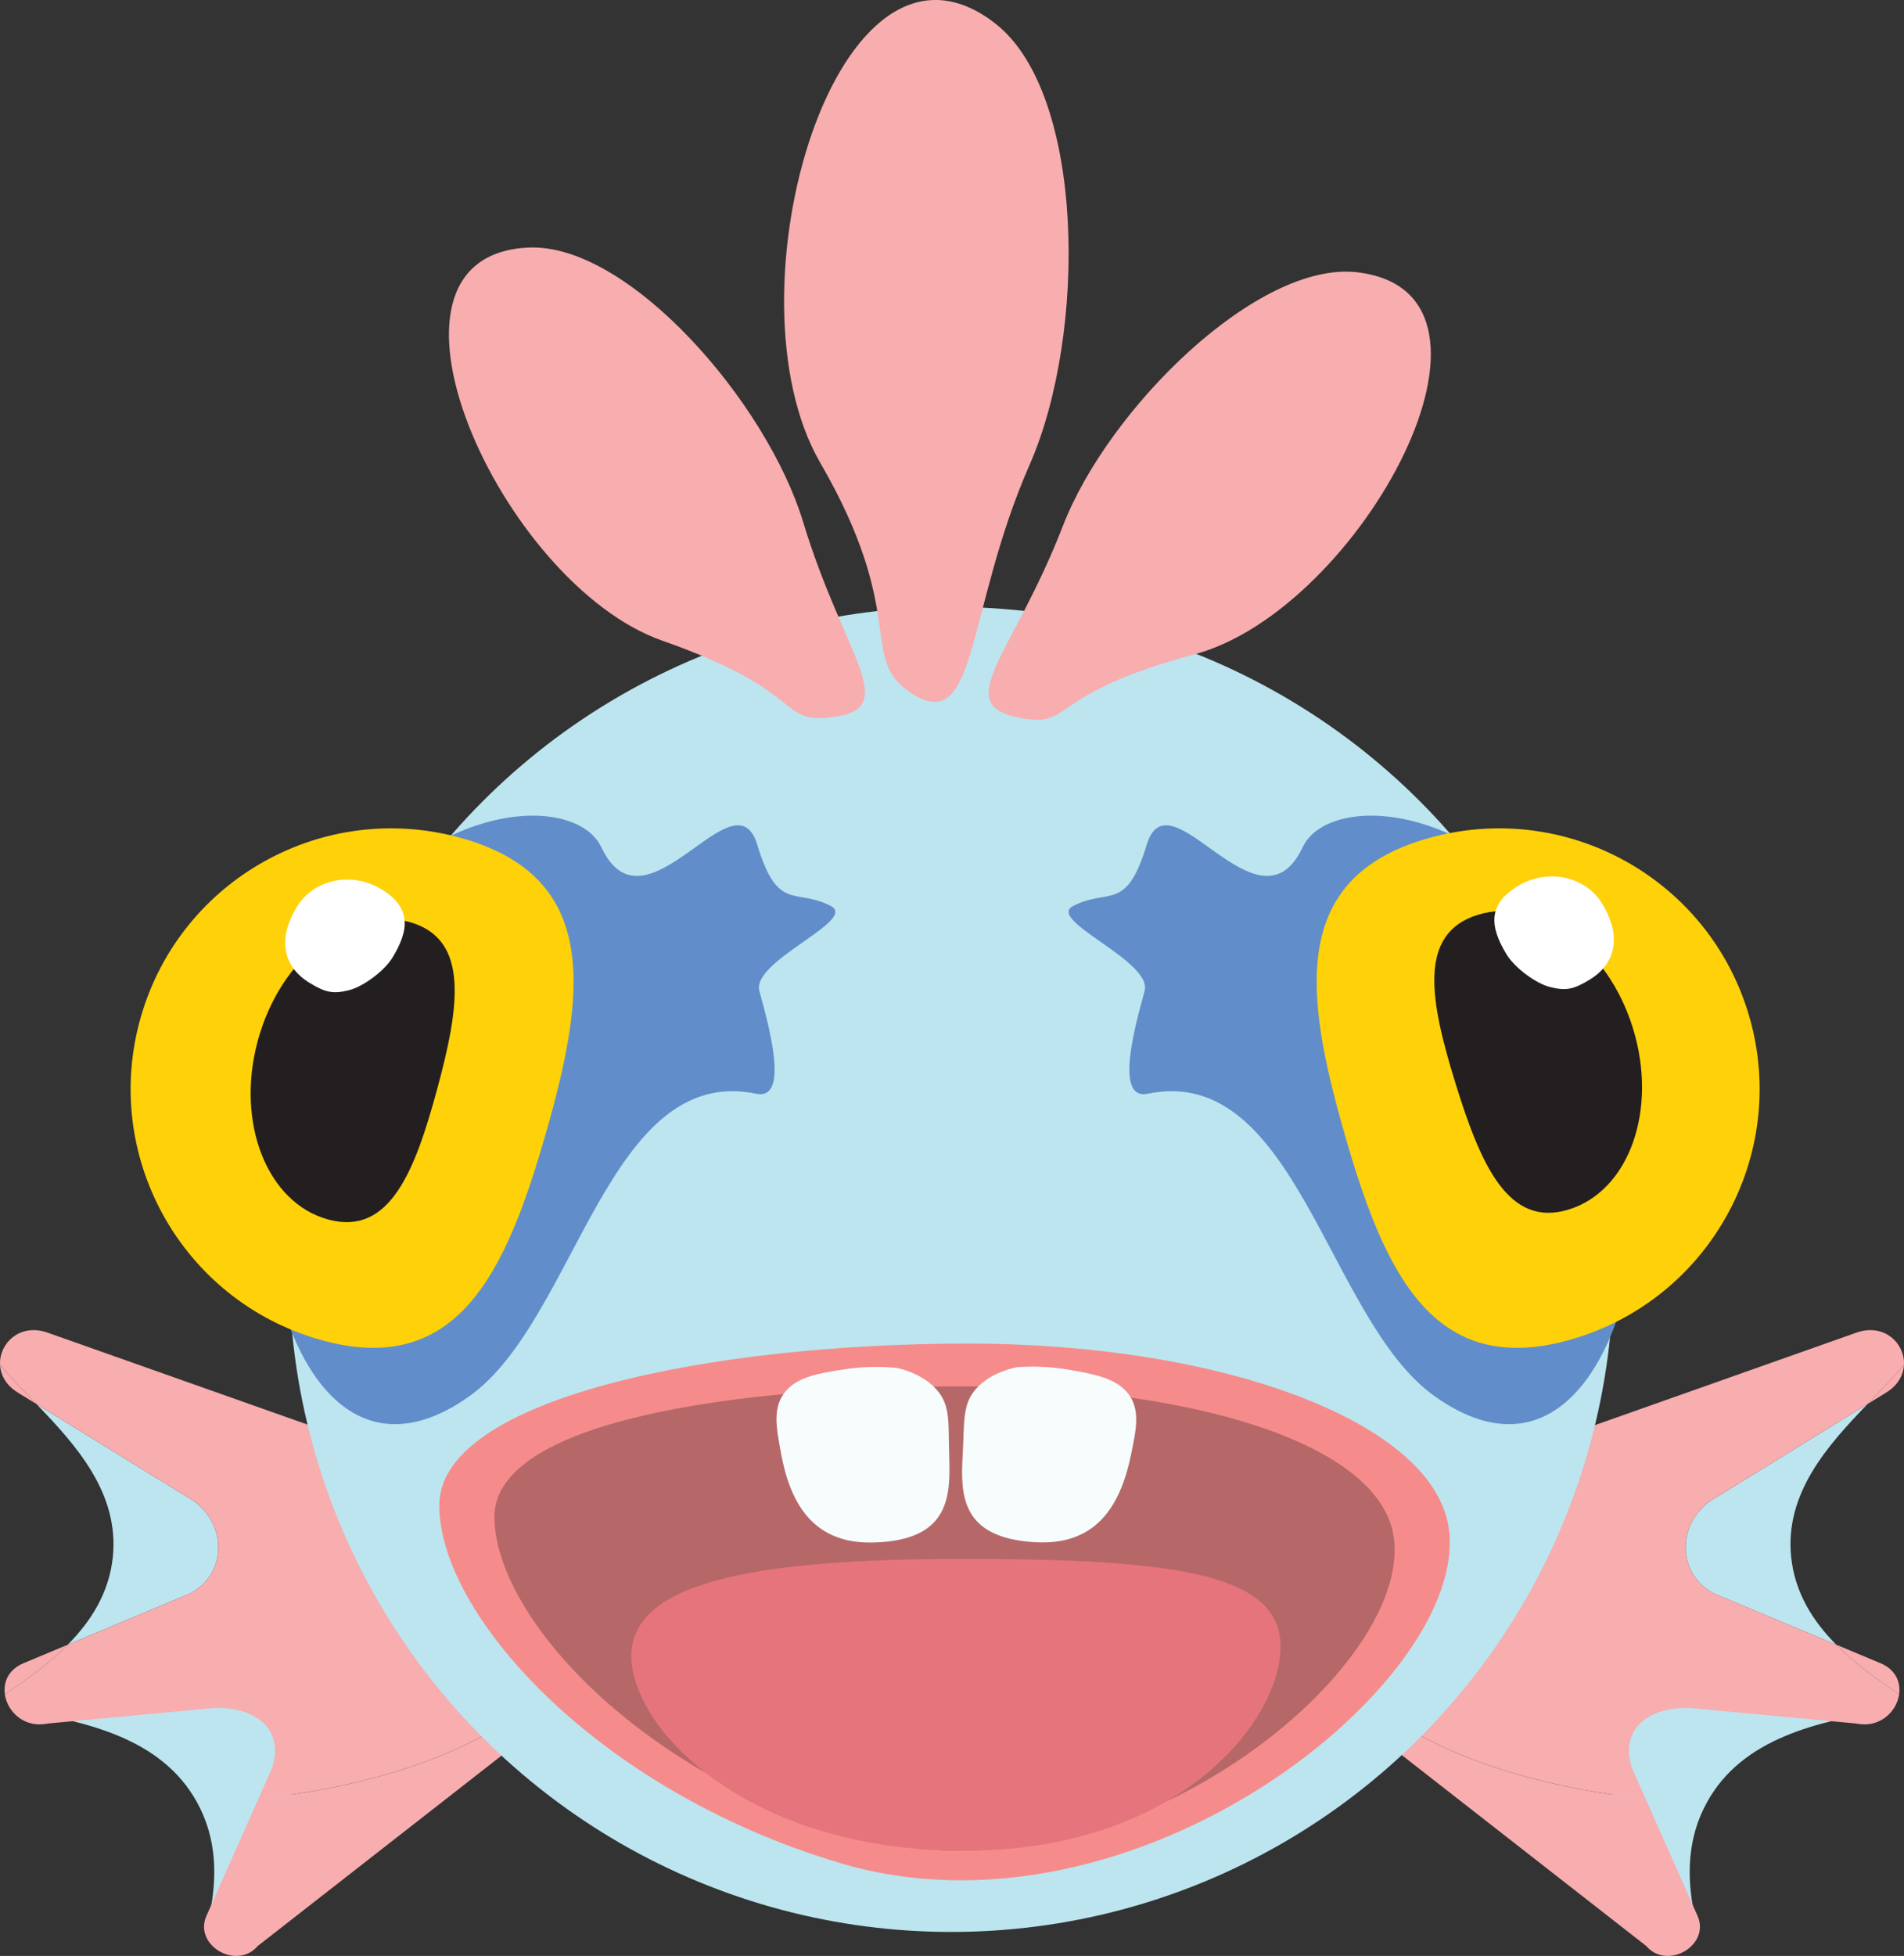 <?xml version="1.0" encoding="UTF-8"?>
<svg id="Layer_2" data-name="Layer 2" xmlns="http://www.w3.org/2000/svg" viewBox="0 0 997.3 1024">
  <rect x="0" y="0" width="997.3" height="1024" fill="#333333" stroke="none"/>
  <defs>
    <style>
      .cls-1 {
        fill: #f7fcfd;
      }

      .cls-1, .cls-2, .cls-3, .cls-4, .cls-5, .cls-6, .cls-7, .cls-8, .cls-9, .cls-10 {
        stroke-width: 0px;
      }

      .cls-2 {
        fill: #231f20;
      }

      .cls-3 {
        fill: #e6747d;
      }

      .cls-4 {
        fill: #bce5f0;
      }

      .cls-5 {
        fill: #ffd109;
      }

      .cls-6 {
        fill: #f58c8b;
      }

      .cls-7 {
        fill: #f8adae;
      }

      .cls-8 {
        fill: #618eca;
      }

      .cls-9 {
        fill: #fff;
      }

      .cls-10 {
        fill: #b66868;
      }
    </style>
  </defs>
  <g id="Layer_5" data-name="Layer 5">
    <g>
      <path class="cls-4" d="M870.09,887.17l117.42,8.16c-34.77,6.09-74.62,14.22-93.38,48.16-10.44,18.88-10.69,39.16-6.67,58.64l-46.72-68.67c-11.69-21.65,3.35-45.36,29.36-46.28Z"/>
      <path class="cls-4" d="M895.04,786.31l83.11-51.2c-20.54,21.32-43.53,46.58-39.93,80.26,2,18.74,11.54,33.53,23.57,45.67l-64.4-26.96c-18.25-9.98-19.46-34.44-2.35-47.76Z"/>
      <path class="cls-7" d="M985.02,870.76c7.86,3.29,10.63,9.88,9.74,16.23-10.75-7.26-22.75-15.65-32.97-25.95l23.23,9.72Z"/>
      <path class="cls-7" d="M988,729.03l-9.85,6.07c7.06-7.33,13.83-14.2,19.13-20.78-.2,5.36-2.99,10.83-9.28,14.71Z"/>
      <path class="cls-7" d="M861.91,941.65l27.24,61.32c6.87,15.46-15.86,28.77-26.93,15.77l-128.36-100.19-4.86-18.85c36.44,24.21,85.37,37,132.9,41.96Z"/>
      <path class="cls-7" d="M724.16,812.3l31.59-34.58,33.14-15.17,183.45-64.86c14.5-5.13,25.36,5.51,24.95,16.64-5.3,6.58-12.07,13.45-19.13,20.78l-83.11,51.2c-17.11,13.32-15.9,37.78,2.35,47.76l64.4,26.96c10.22,10.31,22.22,18.7,32.97,25.95-1.28,9.22-10.27,17.94-22.56,15.34l-87.73-8.19c-22.19-.34-36.15,12.02-29.64,31.58l7.08,15.94c-47.53-4.96-96.46-17.75-132.9-41.96l-9.43-36.61,4.58-50.78Z"/>
    </g>
    <g>
      <path class="cls-4" d="M127.2,887.17l-117.42,8.16c34.77,6.09,74.62,14.22,93.38,48.16,10.44,18.88,10.69,39.16,6.67,58.64l46.72-68.67c11.69-21.65-3.35-45.36-29.36-46.28Z"/>
      <path class="cls-4" d="M102.25,786.31l-83.11-51.2c20.54,21.32,43.53,46.58,39.93,80.26-2,18.74-11.54,33.53-23.57,45.67l64.4-26.96c18.25-9.98,19.46-34.44,2.35-47.76Z"/>
      <path class="cls-7" d="M12.28,870.76c-7.86,3.29-10.63,9.88-9.74,16.23,10.75-7.26,22.75-15.65,32.97-25.95l-23.23,9.72Z"/>
      <path class="cls-7" d="M9.29,729.03l9.85,6.07c-7.06-7.33-13.83-14.2-19.13-20.78.2,5.36,2.99,10.83,9.28,14.71Z"/>
      <path class="cls-7" d="M135.38,941.65l-27.24,61.32c-6.87,15.46,15.86,28.77,26.93,15.77l128.36-100.19,4.86-18.85c-36.44,24.21-85.37,37-132.9,41.96Z"/>
      <path class="cls-7" d="M273.14,812.3l-31.59-34.58-33.14-15.17-183.45-64.86c-14.5-5.13-25.36,5.51-24.95,16.64,5.3,6.58,12.07,13.45,19.13,20.78l83.11,51.2c17.11,13.32,15.9,37.78-2.35,47.76l-64.4,26.96c-10.22,10.31-22.22,18.7-32.97,25.95,1.28,9.22,10.27,17.94,22.56,15.34l87.73-8.19c22.19-.34,36.15,12.02,29.64,31.58l-7.08,15.94c47.53-4.96,96.46-17.75,132.9-41.96l9.43-36.61-4.58-50.78Z"/>
    </g>
    <circle class="cls-4" cx="498.3" cy="664.59" r="346.85"/>
    <path class="cls-8" d="M396.16,572.62c-77.85-16.11-94.2,118.36-150.22,158.28-92.23,65.73-132.2-104.61-90.74-202.37,46.12-108.75,144.51-117.29,159.77-84.97,23.05,48.8,69.86-40.38,81.69-1.27,10.76,35.59,19.99,22.36,38.53,32.03,14.42,7.53-41.79,28.69-37.43,44.54,5.04,18.33,15.9,57.37-1.6,53.75Z"/>
    <path class="cls-8" d="M601.13,572.62c77.85-16.11,94.2,118.36,150.22,158.28,92.23,65.73,132.2-104.61,90.74-202.37-46.12-108.75-144.51-117.29-159.77-84.97-23.05,48.8-69.86-40.38-81.69-1.27-10.76,35.59-19.99,22.36-38.53,32.03-14.42,7.53,41.79,28.69,37.43,44.54-5.04,18.33-15.9,57.37,1.6,53.75Z"/>
    <path class="cls-5" d="M285.91,593.33c-20.74,72.44-46.14,128.7-118.58,107.97-72.44-20.74-114.35-96.28-93.61-168.72,20.74-72.44,96.28-114.35,168.72-93.61,72.44,20.74,64.22,81.92,43.48,154.36Z"/>
    <path class="cls-5" d="M704.19,593.33c20.74,72.44,46.14,128.7,118.58,107.97,72.44-20.74,114.35-96.28,93.61-168.72-20.74-72.44-96.28-114.35-168.72-93.61-72.44,20.74-64.22,81.92-43.48,154.36Z"/>
    <path class="cls-7" d="M420.74,273.47c21.47,70.83,52.34,97.92,14.37,102.08-28.11,3.08-11.93-13.39-88.19-40.13-84.68-29.69-162.41-201.91-69.95-205.82,52.23-2.21,124.62,80.68,143.77,143.88Z"/>
    <path class="cls-7" d="M539.3,243.33c-33.88,77.14-26.95,143.49-62.86,118.97-26.58-18.15-.69-40.48-46.83-120.07-51.24-88.37,9.06-294.84,91.91-229.77,46.8,36.76,48.02,162.03,17.79,230.86Z"/>
    <path class="cls-7" d="M556.77,275.23c-26.73,69.02-59.55,93.71-21.99,100.71,27.8,5.18,12.9-12.46,90.96-33.4,86.67-23.25,177.11-189.15,85.21-199.99-51.91-6.12-130.32,71.09-154.17,132.68Z"/>
    <path class="cls-6" d="M758.9,800.42c10.87,80.08-164.54,221.66-319.96,174.64-128.22-38.79-208.85-130.64-208.85-186.9s142.81-84.76,276.76-84.76,244.48,41.27,252.05,97.02Z"/>
    <path class="cls-10" d="M730.07,805.03c9.69,71.34-146.58,197.47-285.05,155.58-114.23-34.56-186.06-116.38-186.06-166.5s125.64-68.31,244.98-68.31,219.39,29.57,226.13,79.23Z"/>
    <path class="cls-3" d="M670.74,862.21c0,37.51-51.62,106.72-165.93,106.72s-174.1-64.36-174.1-101.87,59.79-50.94,174.1-50.94,165.93,8.58,165.93,46.08Z"/>
    <path class="cls-1" d="M504.25,761.53c-1.16,21.09-1.14,43.78,38.3,45.89,29.95,1.6,43.85-16.82,49.75-45.32,2.74-13.23,5.53-24.68-2.13-33.38-6.51-7.41-17.39-9.34-29.95-11.57-11.37-2.02-21.08-1.86-27.74-1.34-5.28,1.13-14.4,3.85-21.01,11.04-7.48,8.13-6.28,17.39-7.22,34.69Z"/>
    <path class="cls-1" d="M497.19,762.54c.68,21.11.15,43.79-39.33,45.01-29.97.92-43.46-17.81-48.71-46.44-2.44-13.29-4.97-24.79,2.88-33.32,6.68-7.26,17.6-8.94,30.21-10.89,11.42-1.76,21.11-1.38,27.76-.71,5.25,1.24,14.31,4.18,20.75,11.51,7.3,8.3,5.88,17.53,6.44,34.85Z"/>
    <path class="cls-2" d="M762.35,567.08c13.18,42.6,27.63,75.96,59.36,66.14,31.74-9.82,46.78-52.31,33.61-94.91-13.18-42.6-49.59-69.17-81.33-59.35-31.74,9.82-24.82,45.51-11.64,88.11Z"/>
    <path class="cls-2" d="M228.96,570.28c-11.66,43.04-24.92,76.89-56.99,68.2-32.07-8.69-48.61-50.62-36.94-93.66,11.66-43.04,47.11-70.88,79.18-62.19,32.07,8.69,26.41,44.61,14.75,87.64Z"/>
    <path class="cls-9" d="M205.57,501.35c-4.23,6.94-15.24,15.16-22.77,17.05-8.36,2.1-12.45,1.18-20.65-3.83-15.6-9.51-15.64-25.08-6.72-39.71,8.92-14.64,28.8-18.79,44.4-9.28,15.6,9.51,14.67,21.14,5.74,35.77Z"/>
    <path class="cls-9" d="M789.16,499.71c4.23,6.94,15.24,15.16,22.77,17.05,8.36,2.1,12.45,1.18,20.65-3.83,15.6-9.51,15.64-25.08,6.72-39.71-8.92-14.64-28.8-18.79-44.4-9.28-15.6,9.51-14.67,21.14-5.74,35.77Z"/>
  </g>
</svg>